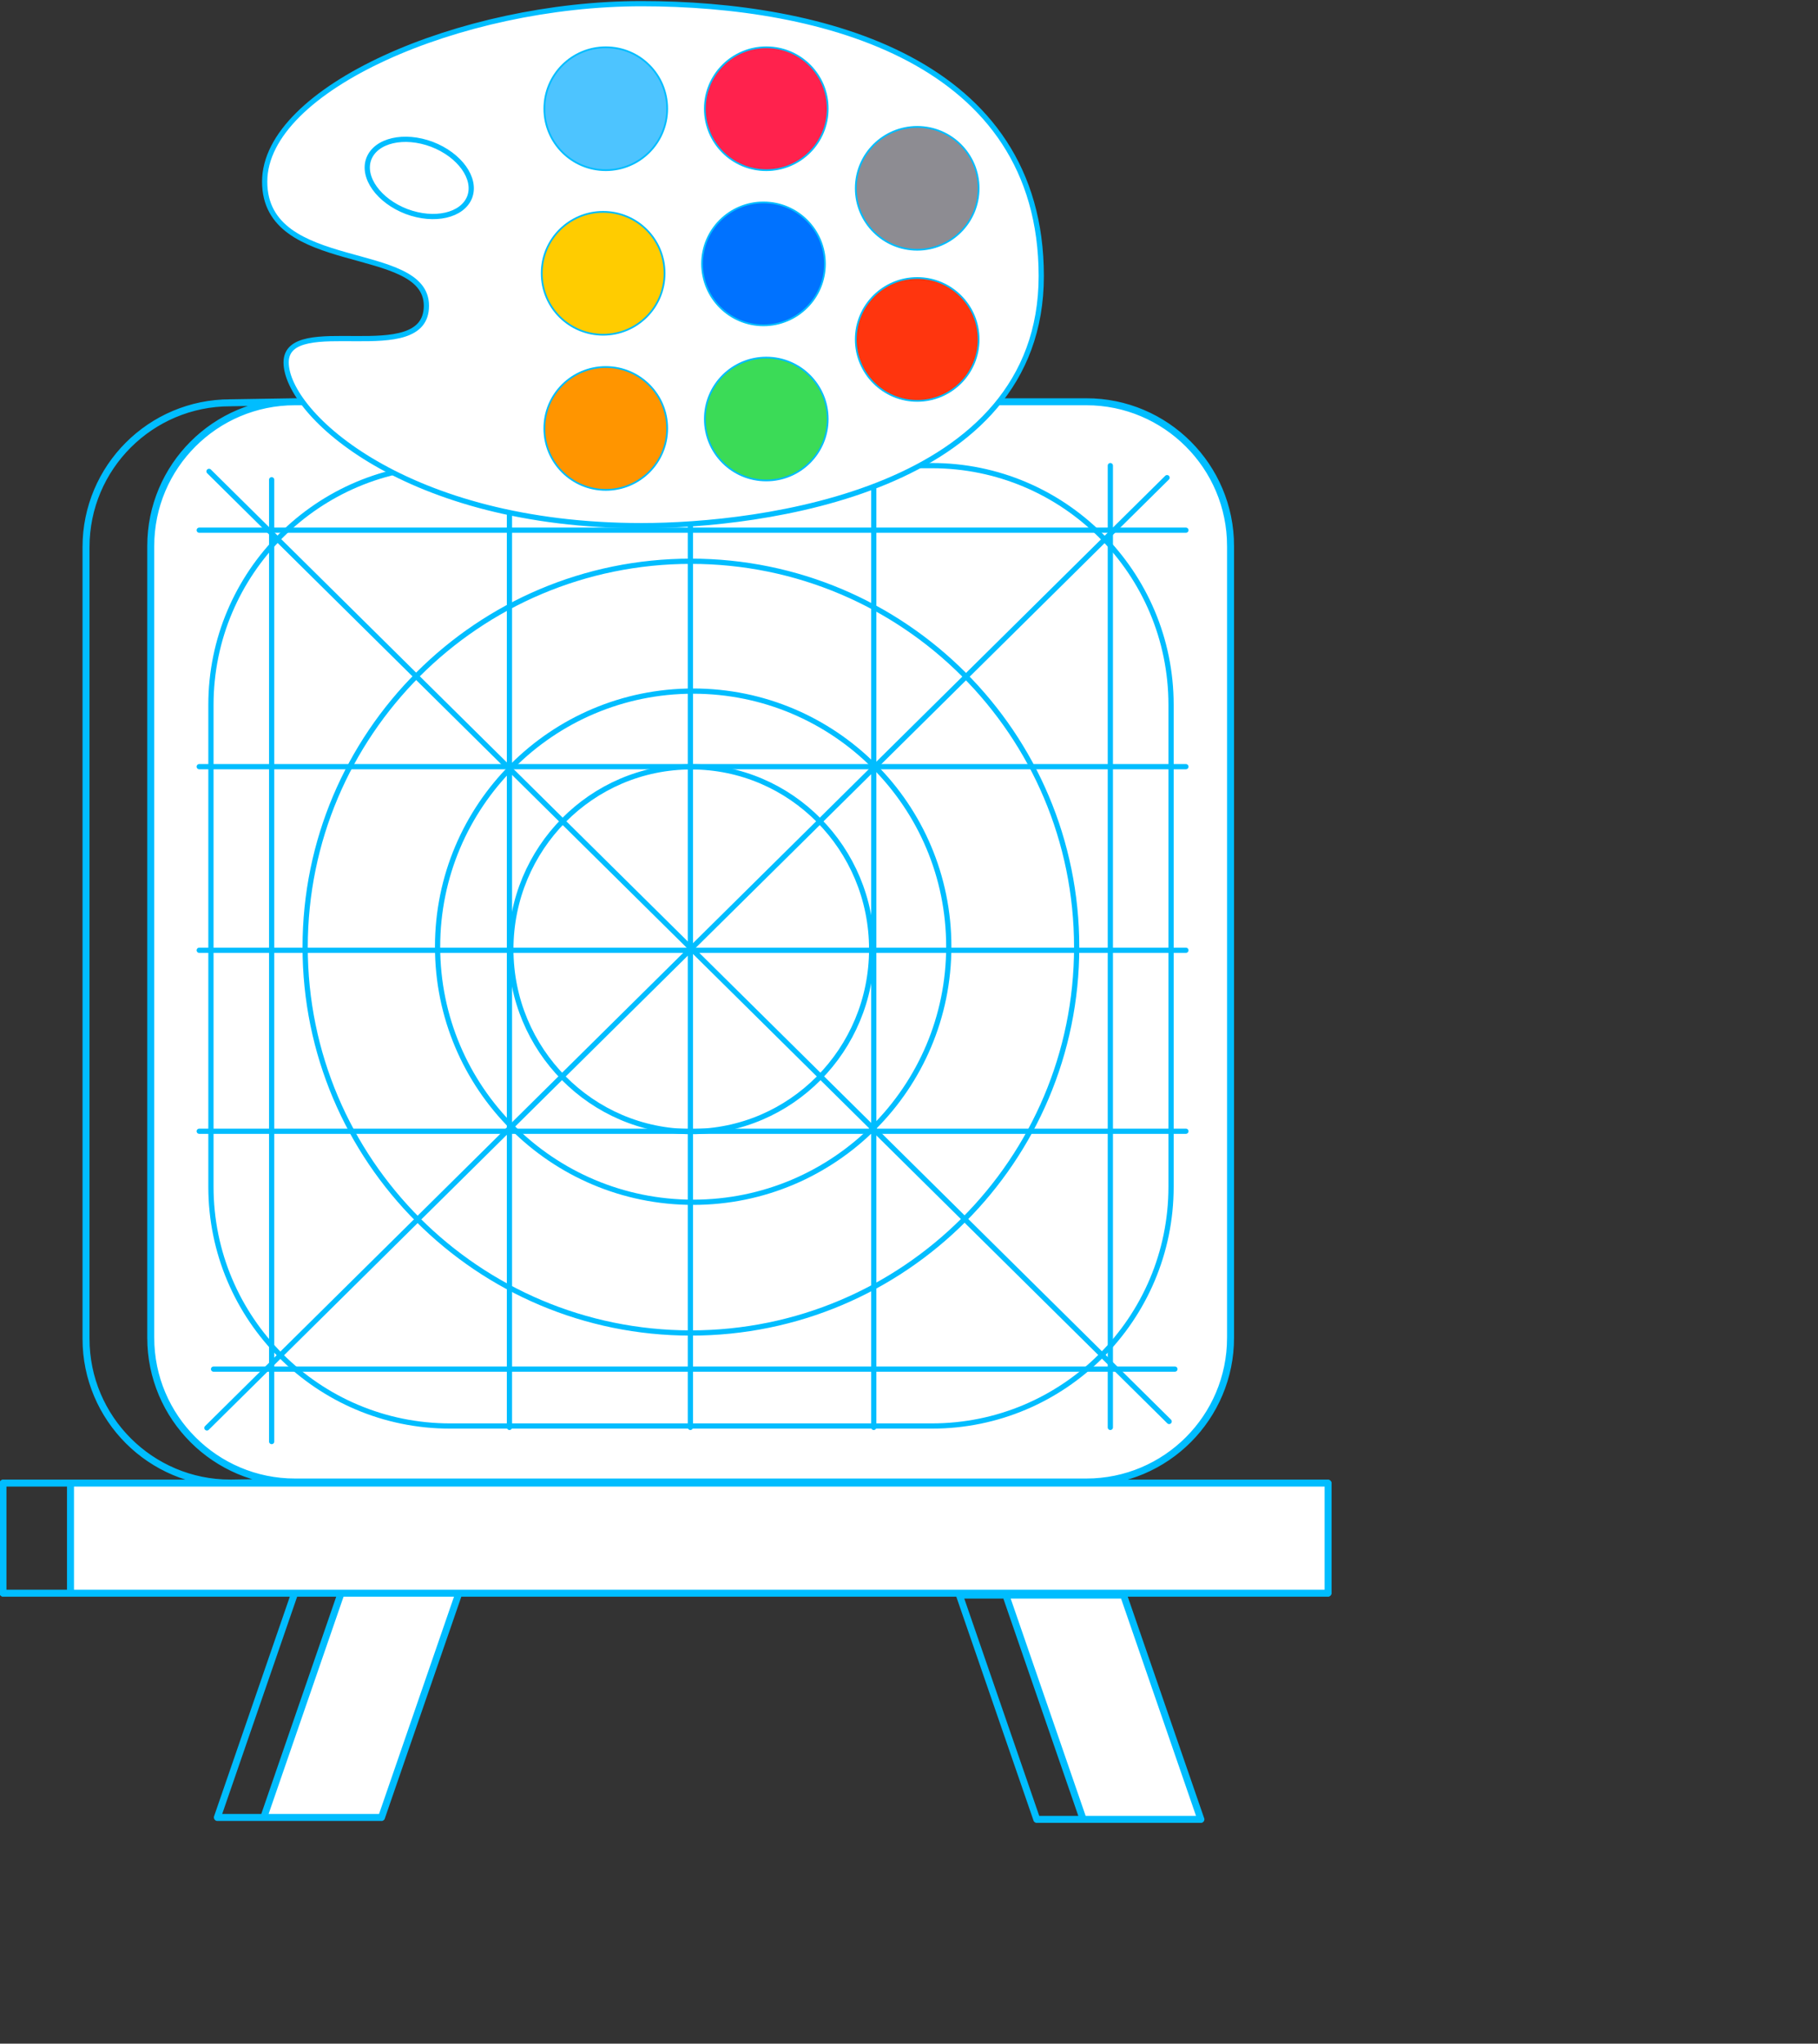 <?xml version="1.0" encoding="utf-8"?>
<!-- Generator: Adobe Illustrator 25.2.3, SVG Export Plug-In . SVG Version: 6.00 Build 0)  -->
<svg version="1.1" id="Camada_1" xmlns="http://www.w3.org/2000/svg" xmlns:xlink="http://www.w3.org/1999/xlink" x="0px" y="0px"
	 viewBox="0 0 1042 1171" style="enable-background:new 0 0 1042 1171;" xml:space="preserve">
<rect x="0" y="0" width="1042" height="1171" fill="#333333" stroke="none"/>
<style type="text/css">
	.st0{fill:#FFFFFF;stroke:#00BDFF;stroke-miterlimit:10;}
	.st1{fill:#00BDFF;stroke:#00BDFF;stroke-miterlimit:10;}
	.st2{fill:none;stroke:#00BDFF;stroke-width:3;stroke-linecap:round;stroke-linejoin:round;stroke-miterlimit:10;}
	.st3{fill:#FFFFFF;stroke:#00BDFF;stroke-width:3;stroke-miterlimit:10;}
	.st4{fill:#0072FF;stroke:#00BDFF;stroke-miterlimit:10;}
	.st5{fill:#4DC4FF;stroke:#00BDFF;stroke-miterlimit:10;}
	.st6{fill:#FF224D;stroke:#00BDFF;stroke-miterlimit:10;}
	.st7{fill:#8D8C92;stroke:#00BDFF;stroke-miterlimit:10;}
	.st8{fill:#FF350E;stroke:#00BDFF;stroke-miterlimit:10;}
	.st9{fill:#3BDB57;stroke:#00BDFF;stroke-miterlimit:10;}
	.st10{fill:#FF9500;stroke:#00BDFF;stroke-miterlimit:10;}
	.st11{fill:#FFCC00;stroke:#00BDFF;stroke-miterlimit:10;}
	.st12{fill:#FFFFFF;stroke:#00BDFF;stroke-width:3;stroke-linecap:round;stroke-linejoin:round;stroke-miterlimit:10;}
</style>
<g id="paint">
	<g id="structure">
		<path class="st0" d="M761.2,849.8H40.4v63.1h720.8V849.8z"/>
		<path class="st0" d="M218.7,1041.4h-67.5l44.3-128.4H263L218.7,1041.4z"/>
		<path class="st0" d="M620.8,1042.5h67.5L644,914h-67.5L620.8,1042.5z"/>
		<path class="st0" d="M622.6,849.2H169.1c-45.7,0-82.7-37-82.7-82.7V312.9c0-45.7,37-82.7,82.7-82.7h453.5
			c45.7,0,82.7,37,82.7,82.7v453.6C705.3,812.2,668.3,849.2,622.6,849.2z"/>
		<path class="st1" d="M722.5,851.3c0.8,0,1.5-0.7,1.5-1.5c0-0.8-0.7-1.5-1.5-1.5V851.3z M1.7,849.8v-1.5c-0.8,0-1.5,0.7-1.5,1.5
			H1.7z M1.7,912.9H0.2c0,0.8,0.7,1.5,1.5,1.5V912.9z M722.5,914.4c0.8,0,1.5-0.7,1.5-1.5c0-0.8-0.7-1.5-1.5-1.5V914.4z
			 M761.2,849.8h1.5c0-0.8-0.7-1.5-1.5-1.5V849.8z M40.4,849.8v-1.5c-0.8,0-1.5,0.7-1.5,1.5H40.4z M40.4,912.9h-1.5
			c0,0.8,0.7,1.5,1.5,1.5V912.9z M761.2,912.9v1.5c0.8,0,1.5-0.7,1.5-1.5H761.2z M192.1,1042.9c0.8,0,1.5-0.7,1.5-1.5
			s-0.7-1.5-1.5-1.5V1042.9z M124.6,1041.4l-1.4-0.5c-0.2,0.5-0.1,1,0.2,1.4c0.3,0.4,0.7,0.6,1.2,0.6V1041.4z M168.9,912.9v-1.5
			c-0.6,0-1.2,0.4-1.4,1L168.9,912.9z M236.4,914.4c0.8,0,1.5-0.7,1.5-1.5c0-0.8-0.7-1.5-1.5-1.5V914.4z M218.7,1041.4v1.5
			c0.6,0,1.2-0.4,1.4-1L218.7,1041.4z M151.1,1041.4l-1.4-0.5c-0.2,0.5-0.1,1,0.2,1.4c0.3,0.4,0.7,0.6,1.2,0.6V1041.4z M195.4,912.9
			v-1.5c-0.6,0-1.2,0.4-1.4,1L195.4,912.9z M263,912.9l1.4,0.5c0.2-0.5,0.1-1-0.2-1.4c-0.3-0.4-0.7-0.6-1.2-0.6V912.9z
			 M594.2,1042.5l-1.4,0.5c0.2,0.6,0.8,1,1.4,1V1042.5z M661.8,1044c0.8,0,1.5-0.7,1.5-1.5c0-0.8-0.7-1.5-1.5-1.5V1044z
			 M617.5,915.5c0.8,0,1.5-0.7,1.5-1.5c0-0.8-0.7-1.5-1.5-1.5V915.5z M549.9,914v-1.5c-0.5,0-0.9,0.2-1.2,0.6
			c-0.3,0.4-0.4,0.9-0.2,1.4L549.9,914z M620.8,1042.5l-1.4,0.5c0.2,0.6,0.8,1,1.4,1V1042.5z M688.3,1042.5v1.5
			c0.5,0,0.9-0.2,1.2-0.6c0.3-0.4,0.4-0.9,0.2-1.4L688.3,1042.5z M644,914l1.4-0.5c-0.2-0.6-0.8-1-1.4-1V914z M576.5,914v-1.5
			c-0.5,0-0.9,0.2-1.2,0.6c-0.3,0.4-0.4,0.9-0.2,1.4L576.5,914z M132,849.8v1.5h0h0L132,849.8z M132,230.8v1.5h0h0L132,230.8z
			 M722.5,848.3H1.7v3h720.8V848.3z M0.2,849.8v63.1h3v-63.1H0.2z M1.7,914.4h720.8v-3H1.7V914.4z M761.2,848.3H40.4v3h720.8V848.3z
			 M38.9,849.8v63.1h3v-63.1H38.9z M40.4,914.4h720.8v-3H40.4V914.4z M762.7,912.9v-63.1h-3v63.1H762.7z M192.1,1039.9h-67.5v3h67.5
			V1039.9z M126,1041.8l44.3-128.4l-2.8-1l-44.3,128.4L126,1041.8z M168.9,914.4h67.5v-3h-67.5V914.4z M218.7,1039.9h-67.5v3h67.5
			V1039.9z M152.6,1041.8l44.3-128.4l-2.8-1l-44.3,128.4L152.6,1041.8z M195.4,914.4H263v-3h-67.5V914.4z M261.6,912.4l-44.3,128.4
			l2.8,1l44.3-128.4L261.6,912.4z M594.2,1044h67.5v-3h-67.5V1044z M617.5,912.5h-67.5v3h67.5V912.5z M548.5,914.5l44.3,128.4l2.8-1
			l-44.3-128.4L548.5,914.5z M620.8,1044h67.5v-3h-67.5V1044z M689.7,1042l-44.3-128.4l-2.8,1l44.3,128.4L689.7,1042z M644,912.5
			h-67.5v3H644V912.5z M575.1,914.5l44.3,128.4l2.8-1l-44.3-128.4L575.1,914.5z M169.1,847.7l-37.1,0.6l0,3l37.1-0.6L169.1,847.7z
			 M132,848.3c-44.8,0-81.2-36.4-81.2-81.2h-3c0,46.5,37.7,84.2,84.2,84.2V848.3z M50.8,767.1V313.5h-3v453.6H50.8z M50.8,313.5
			c0-44.9,36.4-81.2,81.2-81.2v-3c-46.5,0-84.2,37.7-84.2,84.2H50.8z M132,232.3l37.1-0.6l0-3l-37.1,0.6L132,232.3z M622.6,847.7
			H169.1v3h453.5V847.7z M169.1,847.7c-44.8,0-81.2-36.4-81.2-81.2h-3c0,46.5,37.7,84.2,84.2,84.2V847.7z M87.9,766.5V312.9h-3
			v453.6H87.9z M87.9,312.9c0-44.9,36.4-81.2,81.2-81.2v-3c-46.5,0-84.2,37.7-84.2,84.2H87.9z M169.1,231.7h453.5v-3H169.1V231.7z
			 M622.6,231.7c44.8,0,81.2,36.4,81.2,81.2h3c0-46.5-37.7-84.2-84.2-84.2V231.7z M703.8,312.9v453.6h3V312.9H703.8z M703.8,766.5
			c0,44.9-36.4,81.2-81.2,81.2v3c46.5,0,84.2-37.7,84.2-84.2H703.8z"/>
	</g>
	<g id="paint-screen">
		<path id="Vector_2" class="st2" d="M119.8,270.1l550.3,544.4"/>
		<path id="Vector_3" class="st2" d="M668.9,273.7L118.6,818.2"/>
		<path id="Vector_4" class="st2" d="M534.1,817.1H258c-75.7,0-137.1-61.4-137.1-137.1V403.9c0-75.7,61.4-137.1,137.1-137.1h276.1
			c75.7,0,137.1,61.4,137.1,137.1V680C671.2,755.7,609.8,817.1,534.1,817.1z"/>
		<path id="Vector_5" class="st2" d="M636.4,266.8v551.1"/>
		<path id="Vector_6" class="st2" d="M500.8,266.8v551.1"/>
		<path id="Vector_7" class="st2" d="M395.7,266.8v551.1"/>
		<path id="Vector_8" class="st2" d="M292,266.8v551.1"/>
		<path id="Vector_9" class="st2" d="M155.7,274.9V826"/>
		<path id="Vector_10" class="st2" d="M114.2,303.8h565.5"/>
		<path id="Vector_11" class="st2" d="M114.2,439.3h565.5"/>
		<path id="Vector_12" class="st2" d="M114.2,544.5h565.5"/>
		<path id="Vector_13" class="st2" d="M114.2,648.2h565.5"/>
		<path id="Vector_14" class="st2" d="M122.4,784.5h551"/>
		<path id="Vector_15" class="st2" d="M396.2,648.4c57.1,0,103.4-46.8,103.4-104.5s-46.3-104.5-103.4-104.5
			c-57.1,0-103.4,46.8-103.4,104.5S339.1,648.4,396.2,648.4z"/>
		<path id="Vector_16" class="st2" d="M397.3,688.9c80.9,0,146.5-65.6,146.5-146.5S478.2,396,397.3,396s-146.5,65.6-146.5,146.5
			S316.4,688.9,397.3,688.9z"/>
		<path id="Vector_17" class="st2" d="M396,763.8c122.1,0,221.1-99,221.1-221.1s-99-221.1-221.1-221.1
			c-122.1,0-221.1,99-221.1,221.1S273.9,763.8,396,763.8z"/>
	</g>
	<g id="colour-palette">
		<path id="Vector_18" class="st3" d="M367.7,301.2c67.6,0,229.1-19.4,229.1-143C596.8,34.6,471.6,2.1,367.7,2.1
			c-103.9,0-216,48.7-216,102c0,53.3,92.7,34.8,92.7,71.1s-80.4,3.1-80.4,32.5C164.1,237,232.8,301.2,367.7,301.2z"/>
		<path id="Vector_19" class="st4" d="M437.6,186.4c19.4,0,35.2-15.7,35.2-35.2c0-19.4-15.7-35.2-35.2-35.2
			c-19.4,0-35.2,15.7-35.2,35.2C402.5,170.7,418.2,186.4,437.6,186.4z"/>
		<path id="Vector_20" class="st5" d="M347.2,97.5c19.4,0,35.2-15.7,35.2-35.2s-15.7-35.2-35.2-35.2c-19.4,0-35.2,15.7-35.2,35.2
			S327.8,97.5,347.2,97.5z"/>
		<path id="Vector_21" class="st6" d="M439.2,97.5c19.4,0,35.2-15.7,35.2-35.2s-15.7-35.2-35.2-35.2c-19.4,0-35.2,15.7-35.2,35.2
			S419.7,97.5,439.2,97.5z"/>
		<path id="Vector_22" class="st7" d="M525.7,143.1c19.4,0,35.2-15.7,35.2-35.2c0-19.4-15.7-35.2-35.2-35.2
			c-19.4,0-35.2,15.7-35.2,35.2C490.5,127.4,506.3,143.1,525.7,143.1z"/>
		<path id="Vector_23" class="st8" d="M525.7,229.7c19.4,0,35.2-15.7,35.2-35.2c0-19.4-15.7-35.2-35.2-35.2
			c-19.4,0-35.2,15.7-35.2,35.2C490.5,213.9,506.3,229.7,525.7,229.7z"/>
		<path id="Vector_24" class="st9" d="M439.2,275.3c19.4,0,35.2-15.7,35.2-35.2c0-19.4-15.7-35.2-35.2-35.2
			c-19.4,0-35.2,15.7-35.2,35.2C404,259.6,419.7,275.3,439.2,275.3z"/>
		<path id="Vector_25" class="st10" d="M347.2,280.7c19.4,0,35.2-15.7,35.2-35.2c0-19.4-15.7-35.2-35.2-35.2
			c-19.4,0-35.2,15.7-35.2,35.2C312,265,327.8,280.7,347.2,280.7z"/>
		<path id="Vector_26" class="st11" d="M345.7,191.8c19.4,0,35.2-15.7,35.2-35.2s-15.7-35.2-35.2-35.2c-19.4,0-35.2,15.7-35.2,35.2
			S326.2,191.8,345.7,191.8z"/>
		<path id="Vector_27" class="st12" d="M269.2,112.9c4-10.6-5.7-24.1-21.6-30.2c-16-6-32.1-2.3-36.2,8.3c-4,10.6,5.7,24.1,21.6,30.2
			C249,127.2,265.1,123.5,269.2,112.9z"/>
	</g>
	<g id="text_bubble">
		<path id="Vector_30_1_" class="st0" d="M704.2,356.3"/>
	</g>
</g>
</svg>

